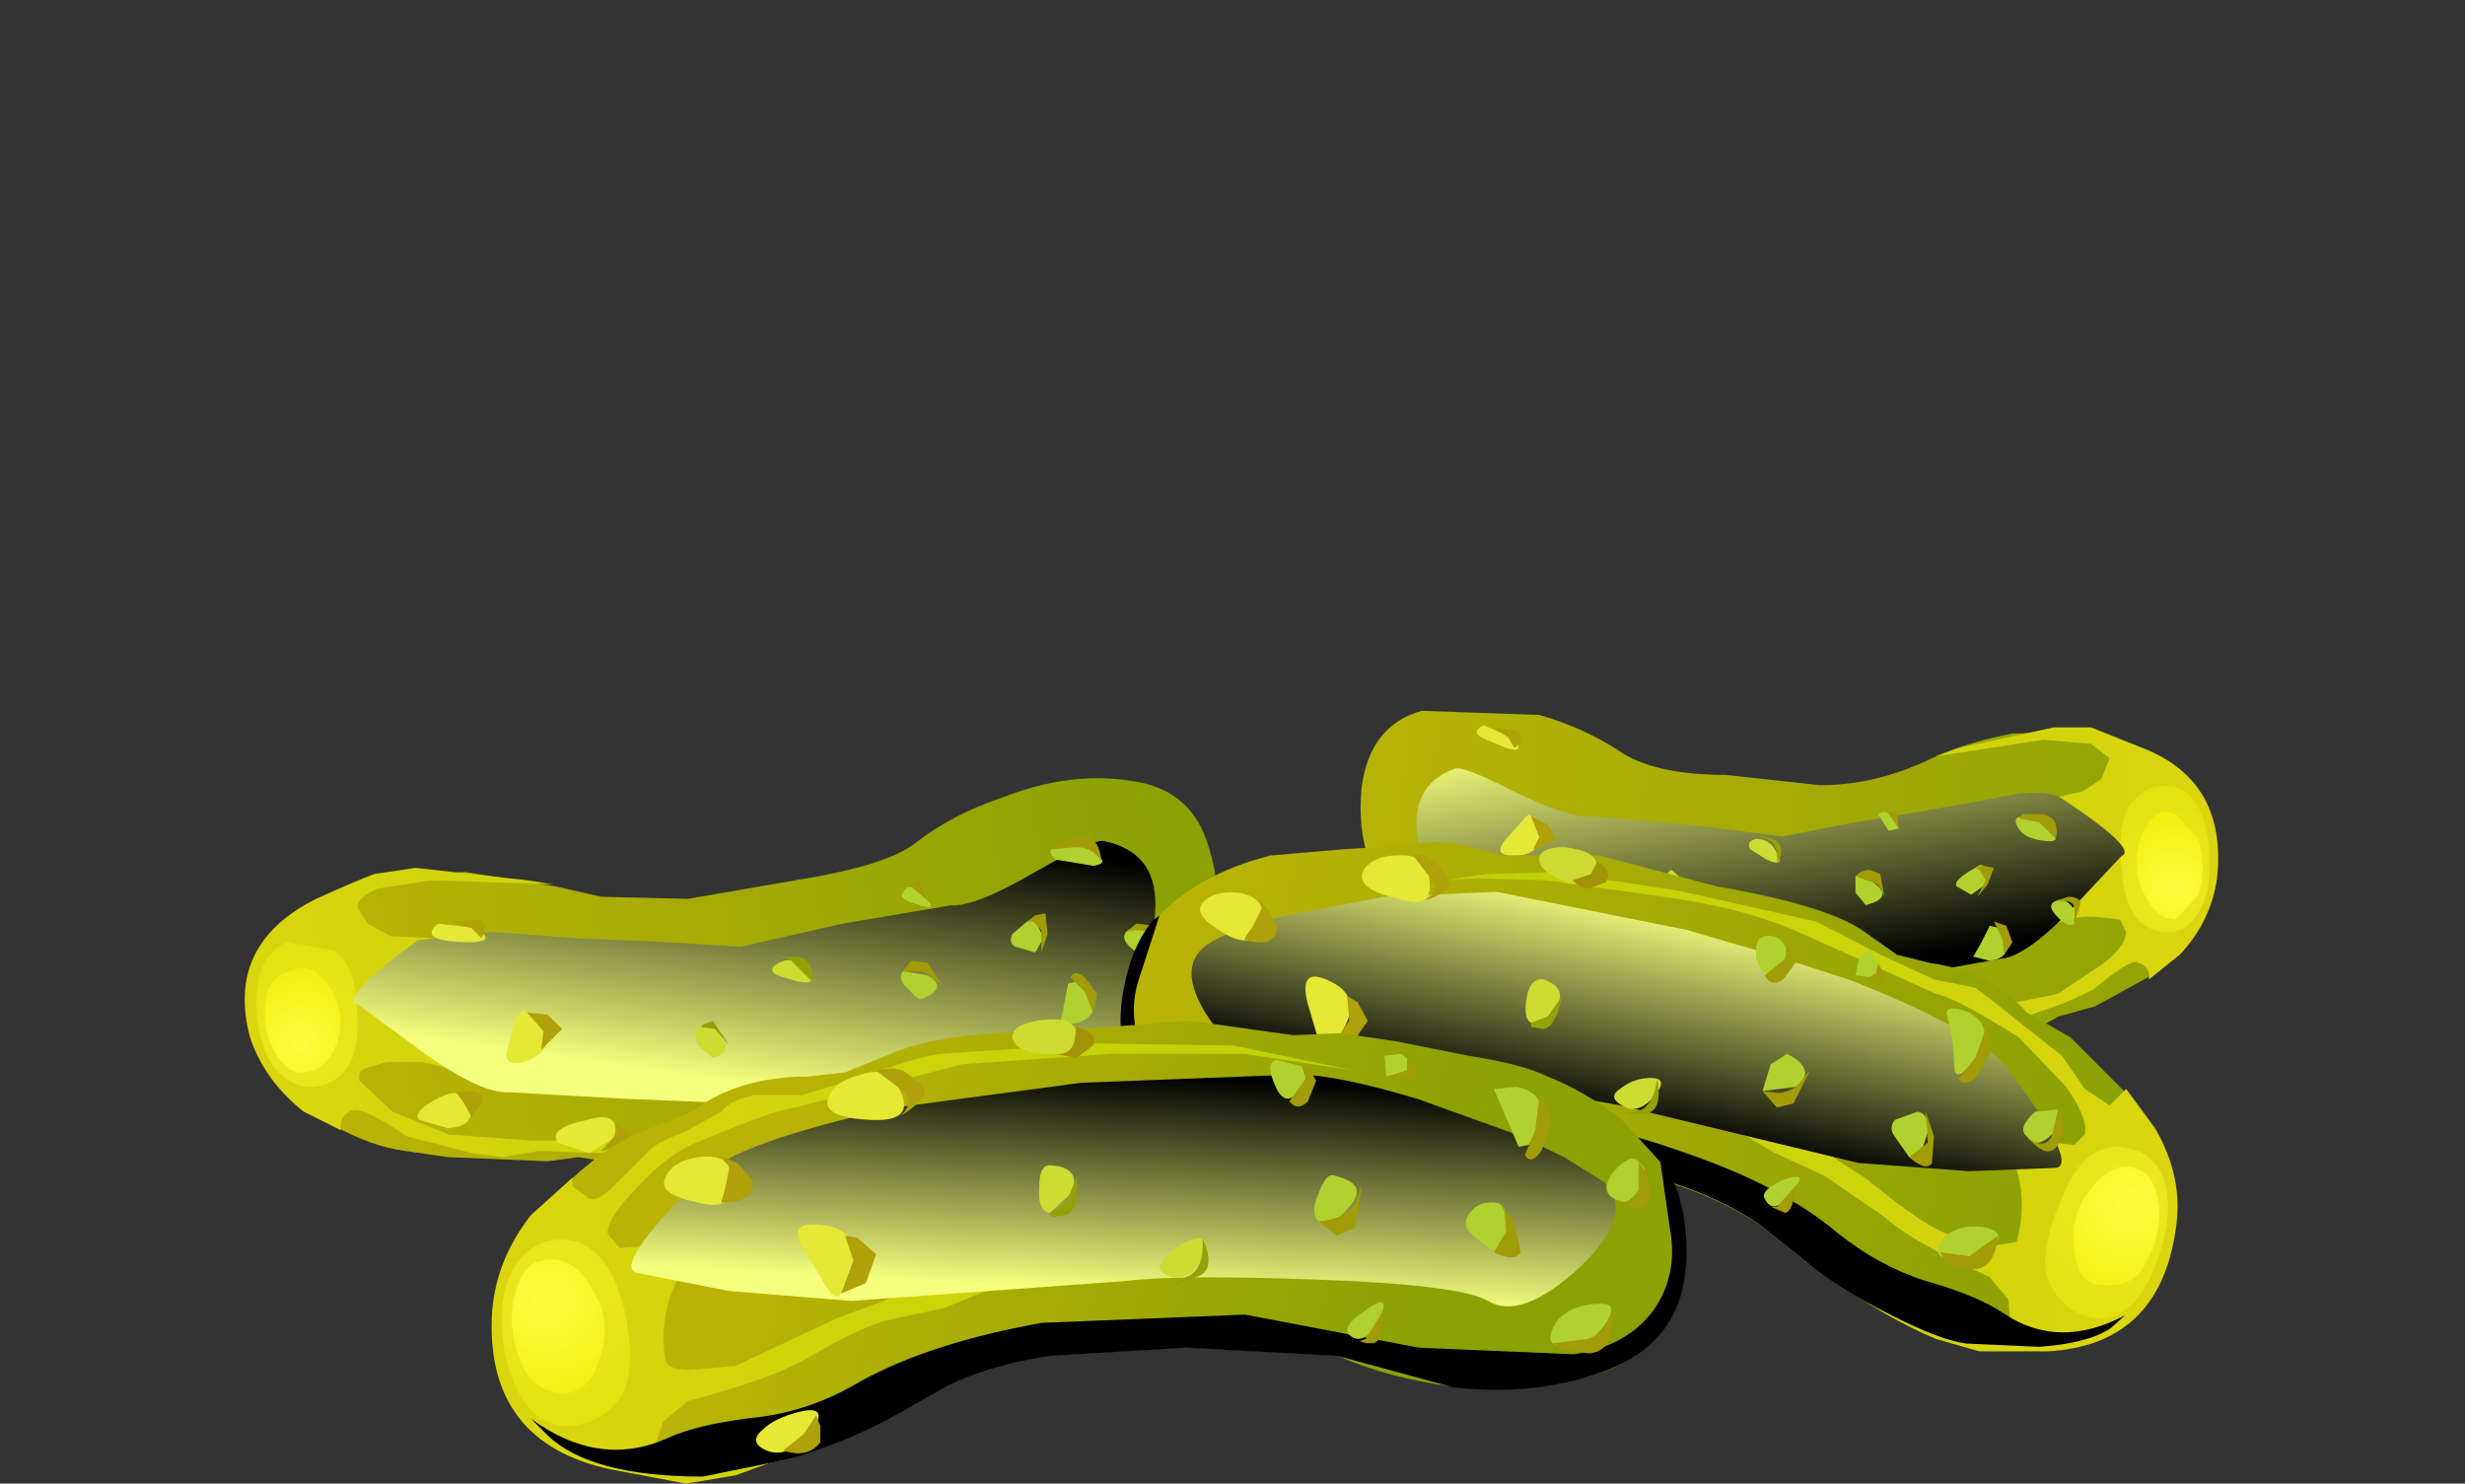 <?xml version="1.0" encoding="UTF-8" standalone="no"?>
<svg xmlns:xlink="http://www.w3.org/1999/xlink" height="35.9px" width="59.65px" xmlns="http://www.w3.org/2000/svg">
  <rect width="100%" height="100%" fill="#333333" stroke="none"/>
  <g transform="matrix(1.0, 0.0, 0.0, 1.0, 0.0, 0.0)">
    <use height="8.25" transform="matrix(1.0, 0.0, 0.0, 1.0, 32.9, 17.05)" width="20.8" xlink:href="#shape0"/>
    <use height="6.8" transform="matrix(0.8, 0.0, 0.0, 0.8, 34.29, 18.6)" width="21.4" xlink:href="#sprite0"/>
    <use height="10.7" transform="matrix(1.0, 0.0, 0.0, 1.0, 5.9, 17.55)" width="44.5" xlink:href="#shape2"/>
    <use height="7.95" transform="matrix(0.8, 0.0, 0.0, 0.8, 8.55, 20.35)" width="24.3" xlink:href="#sprite1"/>
    <use height="12.45" transform="matrix(1.0, 0.0, 0.0, 1.0, 10.1, 20.25)" width="42.6" xlink:href="#shape4"/>
    <use height="13.05" transform="matrix(0.8, 0.0, 0.0, 0.8, 27.1, 22.15)" width="30.4" xlink:href="#sprite2"/>
    <use height="8.5" transform="matrix(0.8, 0.0, 0.0, 0.8, 28.85, 21.54)" width="26.3" xlink:href="#sprite4"/>
    <use height="15.4" transform="matrix(1.0, 0.0, 0.0, 1.0, 11.9, 20.5)" width="38.0" xlink:href="#shape7"/>
    <use height="9.6" transform="matrix(0.8, 0.0, 0.0, 0.8, 12.85, 28.05)" width="34.95" xlink:href="#sprite5"/>
    <use height="7.0" transform="matrix(0.8, 0.0, 0.0, 0.8, 15.29, 26.0)" width="29.75" xlink:href="#sprite7"/>
    <use height="10.5" transform="matrix(1.0, 0.0, 0.0, 1.0, 16.05, 24.65)" width="23.95" xlink:href="#shape10"/>
  </g>
  <defs>
    <g id="shape0" transform="matrix(1.0, 0.0, 0.0, 1.0, -32.9, -17.05)">
      <path d="M53.5 21.3 Q53.25 22.6 52.25 23.5 L50.7 24.35 49.8 24.6 Q48.85 25.2 47.7 24.95 L47.05 24.9 46.25 25.15 43.4 25.1 41.05 24.9 39.25 24.4 38.45 24.3 37.55 23.95 Q37.25 23.7 36.3 23.5 35.45 23.2 34.95 22.9 L33.85 21.85 33.15 20.85 Q32.85 20.1 32.95 19.05 33.15 17.55 34.4 17.2 L37.25 17.3 Q38.3 17.6 39.15 18.15 40.0 18.75 41.75 18.75 L44.05 19.0 Q45.45 19.0 46.85 18.3 47.65 17.95 48.7 17.75 L50.3 17.7 Q52.25 18.05 52.9 18.9 53.75 19.95 53.5 21.3" fill="url(#gradient0)" fill-rule="evenodd" stroke="none"/>
      <path d="M50.85 18.85 L51.05 18.35 50.6 18.0 49.45 17.9 46.85 18.3 47.4 18.1 49.7 17.6 50.6 17.6 51.85 18.1 Q53.9 18.9 53.65 21.25 53.5 22.3 52.75 23.1 L52.0 23.7 Q52.05 23.4 51.75 23.3 51.6 23.15 50.65 23.95 L50.0 24.25 49.3 24.5 48.7 24.7 47.85 24.65 46.75 24.8 45.4 25.05 42.65 24.75 40.35 24.3 39.05 23.9 38.35 23.5 38.95 23.75 40.2 24.1 42.45 24.55 45.05 24.75 48.05 24.4 49.8 24.05 50.85 23.35 Q51.45 22.9 51.45 22.55 L51.3 22.25 50.85 22.2 Q50.2 22.1 49.4 22.5 L48.15 22.85 46.8 23.05 43.05 23.25 39.6 22.7 37.4 21.9 36.35 21.3 37.25 21.75 38.75 22.3 42.35 22.9 44.5 22.75 Q46.05 22.95 46.65 22.75 L48.2 22.45 49.45 22.1 Q50.2 21.8 50.4 21.4 L50.7 20.05 50.3 19.75 49.5 19.7 47.65 20.3 45.35 20.85 43.25 21.0 40.2 20.5 37.85 19.85 38.75 20.05 40.8 20.4 43.45 20.7 44.85 20.5 45.85 20.2 46.85 20.1 48.15 19.65 50.4 19.15 50.85 18.85" fill="url(#gradient1)" fill-rule="evenodd" stroke="none"/>
      <path d="M52.4 22.55 Q51.45 22.5 51.35 21.1 51.2 19.8 51.65 19.35 52.05 18.9 52.65 19.05 53.3 19.25 53.45 20.45 53.55 21.6 53.15 22.15 52.85 22.6 52.4 22.55" fill="url(#gradient2)" fill-rule="evenodd" stroke="none"/>
      <path d="M52.65 22.25 Q52.15 22.25 51.85 21.55 51.55 20.9 51.85 20.15 52.15 19.5 52.65 19.7 L53.2 20.3 Q53.4 21.0 53.2 21.65 L52.65 22.25" fill="url(#gradient3)" fill-rule="evenodd" stroke="none"/>
    </g>
    <linearGradient gradientTransform="matrix(0.014, 0.001, 0.001, -0.014, 44.05, 21.25)" gradientUnits="userSpaceOnUse" id="gradient0" spreadMethod="pad" x1="-819.2" x2="819.2">
      <stop offset="0.0" stop-color="#b8b306"/>
      <stop offset="1.0" stop-color="#8ca104"/>
    </linearGradient>
    <linearGradient gradientTransform="matrix(-0.01, -0.002, -0.001, 0.011, 45.05, 20.9)" gradientUnits="userSpaceOnUse" id="gradient1" spreadMethod="pad" x1="-819.2" x2="819.2">
      <stop offset="0.0" stop-color="#dbd50f"/>
      <stop offset="1.0" stop-color="#b7d106"/>
    </linearGradient>
    <radialGradient cx="0" cy="0" gradientTransform="matrix(-0.003, -5.0E-4, -3.0E-4, 0.003, 52.6, 21.55)" gradientUnits="userSpaceOnUse" id="gradient2" r="819.2" spreadMethod="pad">
      <stop offset="0.0" stop-color="#ede824"/>
      <stop offset="1.0" stop-color="#e3e10f"/>
    </radialGradient>
    <radialGradient cx="0" cy="0" gradientTransform="matrix(-0.002, -3.0E-4, -2.0E-4, 0.002, 52.65, 21.5)" gradientUnits="userSpaceOnUse" id="gradient3" r="819.2" spreadMethod="pad">
      <stop offset="0.004" stop-color="#fffb42"/>
      <stop offset="1.0" stop-color="#f2f010"/>
    </radialGradient>
    <g id="sprite0" transform="matrix(1.0, 0.0, 0.0, 1.0, -0.05, 0.0)">
      <use height="6.8" transform="matrix(1.0, 0.0, 0.0, 1.0, 0.05, 0.0)" width="21.4" xlink:href="#shape1"/>
    </g>
    <g id="shape1" transform="matrix(1.0, 0.0, 0.0, 1.0, -0.05, 0.0)">
      <path d="M19.85 4.25 Q18.45 5.7 17.7 5.75 L14.65 6.3 11.45 6.8 7.25 6.4 Q3.95 6.05 3.5 6.45 2.9 7.0 1.4 6.1 -0.05 5.2 0.5 4.4 L0.1 2.35 Q-0.25 0.5 1.2 0.0 1.45 -0.1 3.1 0.75 4.8 1.55 5.45 1.45 L8.35 1.7 11.1 2.05 13.15 1.65 15.25 1.3 17.5 0.9 Q19.0 0.55 19.55 0.9 21.9 2.45 21.35 2.65 L19.85 4.25" fill="url(#gradient4)" fill-rule="evenodd" stroke="none"/>
    </g>
    <linearGradient gradientTransform="matrix(7.0E-4, 0.005, 0.005, -8.0E-4, 10.65, 2.2)" gradientUnits="userSpaceOnUse" id="gradient4" spreadMethod="pad" x1="-819.2" x2="819.2">
      <stop offset="0.0" stop-color="#f4ff7d"/>
      <stop offset="1.0" stop-color="#000000"/>
    </linearGradient>
    <g id="shape2" transform="matrix(1.0, 0.0, 0.0, 1.0, -5.9, -17.55)">
      <path d="M40.2 23.65 L39.85 23.35 Q39.85 23.2 40.3 23.2 40.85 23.15 40.85 23.5 L40.2 23.65" fill="#cddb32" fill-rule="evenodd" stroke="none"/>
      <path d="M37.9 22.65 L37.3 22.75 36.8 22.4 Q36.65 22.1 37.5 22.1 38.3 22.15 37.9 22.65" fill="#e5e835" fill-rule="evenodd" stroke="none"/>
      <path d="M35.25 21.25 Q35.2 21.55 34.65 21.5 L34.1 21.15 Q34.05 20.9 34.65 20.85 35.3 20.75 35.25 21.25" fill="#e5e835" fill-rule="evenodd" stroke="none"/>
      <path d="M36.75 20.7 Q36.05 20.75 36.45 20.3 L36.85 19.85 Q37.0 19.65 37.05 19.75 L37.25 20.25 Q37.25 20.65 36.75 20.7" fill="#e5e835" fill-rule="evenodd" stroke="none"/>
      <path d="M44.45 22.9 L44.6 23.3 44.2 23.35 Q44.0 23.3 44.15 23.05 44.3 22.75 44.45 22.9" fill="#b1d12f" fill-rule="evenodd" stroke="none"/>
      <path d="M47.8 21.0 Q48.1 20.75 48.05 21.4 L47.7 21.65 47.35 21.45 Q47.25 21.3 47.8 21.0" fill="#b1d12f" fill-rule="evenodd" stroke="none"/>
      <path d="M40.45 21.7 Q40.3 21.7 40.3 21.4 40.3 21.1 40.45 21.05 L40.85 21.4 40.45 21.7" fill="#cddb32" fill-rule="evenodd" stroke="none"/>
      <path d="M46.2 23.6 Q46.05 23.7 45.95 23.5 45.85 23.3 46.0 23.25 L46.25 23.3 Q46.4 23.5 46.2 23.6" fill="#b1d12f" fill-rule="evenodd" stroke="none"/>
      <path d="M48.15 23.25 L47.75 23.15 47.95 22.8 48.15 22.4 48.35 22.45 Q48.85 23.15 48.15 23.25" fill="#b1d12f" fill-rule="evenodd" stroke="none"/>
      <path d="M50.2 22.35 Q50.05 22.45 49.8 22.2 49.5 21.9 49.75 21.8 49.95 21.7 50.15 21.95 L50.2 22.35" fill="#b1d12f" fill-rule="evenodd" stroke="none"/>
      <path d="M45.15 21.9 L44.9 21.6 44.9 21.2 Q45.05 21.1 45.45 21.45 45.75 21.75 45.15 21.9" fill="#b1d12f" fill-rule="evenodd" stroke="none"/>
      <path d="M45.95 20.05 L45.7 20.1 45.45 19.7 Q45.8 19.5 45.95 20.05" fill="#b1d12f" fill-rule="evenodd" stroke="none"/>
      <path d="M42.75 20.8 L42.35 20.55 Q42.25 20.35 42.5 20.3 42.85 20.3 43.0 20.65 43.2 21.0 42.75 20.8" fill="#cddb32" fill-rule="evenodd" stroke="none"/>
      <path d="M36.45 18.1 L35.85 17.85 Q35.6 17.7 35.9 17.55 L36.6 17.85 Q36.95 18.25 36.45 18.1" fill="#e5e835" fill-rule="evenodd" stroke="none"/>
      <path d="M49.5 20.35 Q49.0 20.3 48.85 20.05 48.65 19.75 49.0 19.75 49.35 19.75 49.65 20.1 49.9 20.4 49.5 20.35" fill="#b1d12f" fill-rule="evenodd" stroke="none"/>
      <path d="M35.05 20.85 Q35.65 20.9 35.55 21.2 L35.05 21.5 35.2 21.35 35.15 21.05 35.05 20.85" fill="#b0a009" fill-rule="evenodd" stroke="none"/>
      <path d="M38.3 22.7 L37.85 22.9 37.6 22.85 38.05 22.55 38.0 22.25 Q38.5 22.5 38.3 22.7" fill="#b0a009" fill-rule="evenodd" stroke="none"/>
      <path d="M40.45 23.2 Q41.0 23.1 41.1 23.35 L40.85 23.6 40.8 23.4 40.65 23.25 40.45 23.2" fill="#a19208" fill-rule="evenodd" stroke="none"/>
      <path d="M44.35 22.85 Q44.5 22.7 44.65 22.85 L44.85 23.1 44.6 23.3 44.65 23.1 44.35 22.85" fill="#a19c08" fill-rule="evenodd" stroke="none"/>
      <path d="M37.05 19.75 L37.45 19.95 37.65 20.3 37.3 20.5 37.1 20.55 37.25 20.25 37.05 19.75" fill="#b0a009" fill-rule="evenodd" stroke="none"/>
      <path d="M36.15 17.6 L36.75 17.7 Q36.9 17.9 36.65 18.1 L36.5 17.85 36.15 17.6" fill="#b0a009" fill-rule="evenodd" stroke="none"/>
      <path d="M43.0 20.9 Q43.05 20.4 42.75 20.3 L42.5 20.2 42.9 20.3 Q43.25 20.45 43.0 20.9" fill="#94a108" fill-rule="evenodd" stroke="none"/>
      <path d="M47.85 21.7 L48.05 21.3 47.9 21.05 47.8 21.0 48.0 20.95 48.25 21.0 48.1 21.4 47.85 21.7" fill="#a19c08" fill-rule="evenodd" stroke="none"/>
      <path d="M46.0 23.25 L46.4 23.25 46.3 23.5 46.3 23.35 46.0 23.25" fill="#a19c08" fill-rule="evenodd" stroke="none"/>
      <path d="M45.95 20.05 L45.7 19.7 45.65 19.65 45.9 19.65 45.95 20.05" fill="#a19c08" fill-rule="evenodd" stroke="none"/>
      <path d="M49.75 20.3 L49.35 19.9 48.85 19.8 48.95 19.7 49.4 19.7 Q49.85 19.75 49.75 20.3" fill="#a19c08" fill-rule="evenodd" stroke="none"/>
      <path d="M44.9 21.2 Q45.05 21.05 45.25 21.05 L45.5 21.15 45.6 21.7 45.5 21.5 Q45.45 21.35 45.15 21.3 L44.9 21.2" fill="#a19c08" fill-rule="evenodd" stroke="none"/>
      <path d="M48.25 22.3 L48.55 22.4 48.7 22.8 48.5 23.1 48.45 22.7 48.25 22.3" fill="#a19c08" fill-rule="evenodd" stroke="none"/>
      <path d="M49.75 21.8 L50.05 21.7 Q50.3 21.7 50.35 21.85 L50.2 22.35 50.2 21.95 Q50.15 21.8 49.95 21.8 L49.75 21.8" fill="#a19c08" fill-rule="evenodd" stroke="none"/>
      <path d="M27.4 18.9 Q28.85 19.1 29.25 20.5 29.6 21.6 29.3 22.35 28.85 23.55 27.5 24.6 L26.05 25.3 Q25.05 25.7 24.7 25.95 L23.7 26.4 22.8 26.55 21.85 26.95 20.85 27.3 18.2 27.75 14.95 28.15 14.0 28.0 13.25 28.1 10.85 28.0 9.8 27.85 Q9.0 27.75 8.0 27.2 6.65 26.45 6.25 25.2 5.8 23.9 6.6 22.7 6.95 22.15 7.9 21.7 L9.4 21.2 11.25 21.1 13.45 21.45 14.55 21.7 16.65 21.75 19.25 21.3 Q21.45 20.95 22.15 20.4 23.05 19.7 24.25 19.3 25.9 18.65 27.4 18.9" fill="url(#gradient5)" fill-rule="evenodd" stroke="none"/>
      <path d="M22.25 24.95 L19.95 25.55 18.4 25.9 14.05 26.1 12.5 26.05 11.05 25.9 10.25 25.7 9.35 25.7 8.85 25.85 Q8.65 25.9 8.7 26.15 L9.5 26.9 10.85 27.45 12.85 27.6 16.3 27.6 19.2 27.1 21.75 26.45 23.75 25.6 Q22.45 26.45 21.6 26.65 L19.0 27.35 15.9 27.9 14.35 27.9 13.05 27.85 12.15 28.0 11.4 27.9 10.65 27.7 9.85 27.5 Q8.7 26.7 8.45 26.9 8.2 27.05 8.25 27.35 L7.35 26.9 Q6.4 26.15 6.05 25.1 5.45 22.85 7.65 21.75 8.65 21.3 9.05 21.15 L10.05 21.0 12.75 21.3 13.4 21.4 10.45 21.3 9.15 21.5 Q8.65 21.7 8.65 21.95 L8.9 22.35 9.45 22.65 10.45 22.7 12.05 22.9 13.65 23.2 16.0 23.3 17.6 23.4 20.55 22.8 22.85 22.2 23.85 21.9 21.25 22.8 17.85 23.7 15.45 23.75 12.75 23.45 10.55 23.1 9.65 23.25 Q9.2 23.3 9.25 23.55 9.3 24.35 9.8 24.9 10.35 25.55 12.45 25.7 L14.25 25.85 16.65 25.6 19.1 25.5 23.15 24.5 25.7 23.2 Q23.9 24.5 22.25 24.95" fill="url(#gradient6)" fill-rule="evenodd" stroke="none"/>
      <path d="M7.65 26.3 Q7.2 26.35 6.8 26.0 6.25 25.5 6.2 24.3 6.2 23.1 6.95 22.8 L8.1 23.0 Q8.65 23.4 8.65 24.7 8.7 26.1 7.65 26.3" fill="url(#gradient7)" fill-rule="evenodd" stroke="none"/>
      <path d="M7.35 25.95 Q6.95 26.0 6.65 25.45 6.3 24.85 6.45 24.1 6.5 23.7 7.0 23.5 7.55 23.25 7.95 23.85 8.4 24.5 8.15 25.25 7.9 25.9 7.35 25.95" fill="url(#gradient8)" fill-rule="evenodd" stroke="none"/>
    </g>
    <linearGradient gradientTransform="matrix(0.012, -0.002, -0.002, -0.012, 18.5, 23.85)" gradientUnits="userSpaceOnUse" id="gradient5" spreadMethod="pad" x1="-819.2" x2="819.2">
      <stop offset="0.0" stop-color="#b8b306"/>
      <stop offset="1.0" stop-color="#8ca104"/>
    </linearGradient>
    <linearGradient gradientTransform="matrix(0.012, -0.003, 0.003, 0.011, 15.85, 23.8)" gradientUnits="userSpaceOnUse" id="gradient6" spreadMethod="pad" x1="-819.2" x2="819.2">
      <stop offset="0.0" stop-color="#dbd50f"/>
      <stop offset="1.0" stop-color="#b7d106"/>
    </linearGradient>
    <radialGradient cx="0" cy="0" gradientTransform="matrix(0.003, -8.0E-4, 8.0E-4, 0.003, 7.3, 25.3)" gradientUnits="userSpaceOnUse" id="gradient7" r="819.2" spreadMethod="pad">
      <stop offset="0.0" stop-color="#ede824"/>
      <stop offset="1.0" stop-color="#e3e10f"/>
    </radialGradient>
    <radialGradient cx="0" cy="0" gradientTransform="matrix(0.002, -6.0E-4, 5.0E-4, 0.002, 7.25, 25.25)" gradientUnits="userSpaceOnUse" id="gradient8" r="819.2" spreadMethod="pad">
      <stop offset="0.004" stop-color="#fffb42"/>
      <stop offset="1.0" stop-color="#f2f010"/>
    </radialGradient>
    <g id="sprite1" transform="matrix(1.0, 0.0, 0.0, 1.0, 0.0, 0.0)">
      <use height="7.95" transform="matrix(1.0, 0.0, 0.0, 1.0, 0.0, 0.0)" width="24.3" xlink:href="#shape3"/>
    </g>
    <g id="shape3" transform="matrix(1.0, 0.0, 0.0, 1.0, 0.0, 0.0)">
      <path d="M20.9 6.7 L16.6 7.05 11.95 7.95 8.25 7.8 4.7 7.6 Q3.85 7.65 2.05 6.35 L0.15 4.95 Q-0.5 4.8 1.95 3.0 L4.25 2.75 6.85 2.95 9.3 3.05 11.7 3.2 14.8 2.5 18.05 1.95 Q18.8 2.0 20.6 0.95 22.35 -0.05 22.7 0.0 24.4 0.35 24.25 2.2 L24.05 4.3 Q24.8 5.0 23.25 6.1 21.65 7.15 20.9 6.7" fill="url(#gradient9)" fill-rule="evenodd" stroke="none"/>
    </g>
    <linearGradient gradientTransform="matrix(5.0E-4, -0.005, 0.005, 7.0E-4, 12.2, 3.25)" gradientUnits="userSpaceOnUse" id="gradient9" spreadMethod="pad" x1="-819.2" x2="819.2">
      <stop offset="0.0" stop-color="#f4ff7d"/>
      <stop offset="1.0" stop-color="#000000"/>
    </linearGradient>
    <g id="shape4" transform="matrix(1.0, 0.0, 0.0, 1.0, -10.1, -20.25)">
      <path d="M17.75 27.9 Q17.25 27.95 17.25 27.75 17.15 27.5 17.65 27.35 18.2 27.15 18.35 27.5 18.5 27.85 17.75 27.9" fill="#cddb32" fill-rule="evenodd" stroke="none"/>
      <path d="M14.85 27.55 L14.25 27.9 13.5 27.65 Q13.25 27.3 14.2 27.1 15.05 26.85 14.85 27.55" fill="#e5e835" fill-rule="evenodd" stroke="none"/>
      <path d="M11.4 26.85 Q11.45 27.25 10.85 27.3 L10.15 27.1 Q9.95 26.9 10.65 26.55 11.25 26.25 11.4 26.85" fill="#e5e835" fill-rule="evenodd" stroke="none"/>
      <path d="M12.8 25.65 Q12.1 25.9 12.3 25.3 L12.5 24.65 Q12.65 24.35 12.75 24.5 13.7 25.25 12.8 25.65" fill="#e5e835" fill-rule="evenodd" stroke="none"/>
      <path d="M22.05 25.6 Q22.45 25.8 22.3 26.05 22.2 26.3 21.9 26.25 21.65 26.25 21.75 25.9 21.8 25.5 22.05 25.6" fill="#b1d12f" fill-rule="evenodd" stroke="none"/>
      <path d="M24.85 22.3 L25.05 22.25 25.25 22.7 25.05 23.05 24.55 22.9 Q24.4 22.8 24.5 22.6 L24.85 22.3" fill="#b1d12f" fill-rule="evenodd" stroke="none"/>
      <path d="M17.25 25.6 L16.9 25.3 Q16.75 24.9 16.95 24.85 17.2 24.7 17.45 25.1 17.75 25.45 17.25 25.6" fill="#cddb32" fill-rule="evenodd" stroke="none"/>
      <path d="M24.2 25.8 L23.85 25.8 23.8 25.5 Q23.9 25.35 24.1 25.5 24.35 25.6 24.2 25.8" fill="#b1d12f" fill-rule="evenodd" stroke="none"/>
      <path d="M26.1 24.75 L25.65 24.8 25.75 24.3 25.85 23.8 26.05 23.75 Q26.85 24.45 26.1 24.75" fill="#b1d12f" fill-rule="evenodd" stroke="none"/>
      <path d="M27.95 23.05 L27.45 23.0 Q27.1 22.75 27.25 22.55 27.45 22.35 27.8 22.55 28.15 22.8 27.95 23.05" fill="#b1d12f" fill-rule="evenodd" stroke="none"/>
      <path d="M22.35 24.15 Q22.25 24.25 22.0 23.95 21.7 23.7 21.85 23.5 L22.45 23.6 Q22.95 23.9 22.35 24.15" fill="#b1d12f" fill-rule="evenodd" stroke="none"/>
      <path d="M22.45 21.8 Q22.7 22.05 22.25 21.9 21.7 21.75 21.85 21.6 22.0 21.25 22.45 21.8" fill="#b1d12f" fill-rule="evenodd" stroke="none"/>
      <path d="M19.3 23.75 L18.8 23.6 Q18.55 23.45 18.85 23.3 19.2 23.1 19.5 23.5 19.85 23.85 19.3 23.75" fill="#cddb32" fill-rule="evenodd" stroke="none"/>
      <path d="M11.45 22.8 Q10.05 22.8 10.6 22.35 L11.45 22.45 Q12.05 22.75 11.45 22.8" fill="#e5e835" fill-rule="evenodd" stroke="none"/>
      <path d="M26.45 20.95 L25.55 20.8 Q25.25 20.55 25.65 20.45 26.0 20.3 26.45 20.6 26.9 20.9 26.45 20.95" fill="#b1d12f" fill-rule="evenodd" stroke="none"/>
      <path d="M11.05 26.45 Q11.65 26.3 11.7 26.65 L11.3 27.15 11.4 27.0 11.2 26.65 11.05 26.45" fill="#b0a009" fill-rule="evenodd" stroke="none"/>
      <path d="M14.75 27.05 L15.3 27.45 14.85 27.8 14.55 27.85 14.95 27.4 14.9 27.15 14.75 27.05" fill="#b0a009" fill-rule="evenodd" stroke="none"/>
      <path d="M17.85 27.3 L18.6 27.25 Q18.8 27.5 18.4 27.65 L18.25 27.45 Q18.2 27.3 18.0 27.3 L17.85 27.3" fill="#a19208" fill-rule="evenodd" stroke="none"/>
      <path d="M21.85 25.55 L22.25 25.5 22.5 25.7 22.3 26.05 22.3 25.8 22.05 25.6 21.85 25.55" fill="#a19c08" fill-rule="evenodd" stroke="none"/>
      <path d="M12.75 24.5 L13.25 24.55 13.6 24.9 13.1 25.4 13.15 24.95 12.75 24.5" fill="#b0a009" fill-rule="evenodd" stroke="none"/>
      <path d="M10.9 22.3 L11.6 22.25 Q11.85 22.4 11.65 22.7 L11.4 22.45 10.9 22.3" fill="#b0a009" fill-rule="evenodd" stroke="none"/>
      <path d="M19.65 23.75 L19.1 23.2 18.85 23.15 19.3 23.15 Q19.7 23.2 19.65 23.75" fill="#94a108" fill-rule="evenodd" stroke="none"/>
      <path d="M25.2 23.05 L25.2 22.5 25.0 22.3 24.85 22.3 25.05 22.15 25.3 22.1 25.35 22.6 25.2 23.05" fill="#a19c08" fill-rule="evenodd" stroke="none"/>
      <path d="M23.95 25.45 L24.25 25.35 Q24.45 25.35 24.25 25.7 L24.2 25.5 23.95 25.45" fill="#a19c08" fill-rule="evenodd" stroke="none"/>
      <path d="M17.65 25.3 L17.3 24.9 16.95 24.85 17.0 24.8 17.25 24.7 17.65 25.3" fill="#94a108" fill-rule="evenodd" stroke="none"/>
      <path d="M22.45 21.8 L22.05 21.45 21.95 21.45 22.25 21.3 22.45 21.8" fill="#a19c08" fill-rule="evenodd" stroke="none"/>
      <path d="M26.65 20.85 Q26.45 20.5 26.05 20.5 L25.45 20.55 25.55 20.45 26.05 20.25 Q26.6 20.15 26.65 20.85" fill="#a19c08" fill-rule="evenodd" stroke="none"/>
      <path d="M21.85 23.5 L22.05 23.25 22.45 23.3 22.8 23.85 22.55 23.65 Q22.45 23.5 22.1 23.5 L21.85 23.5" fill="#a19c08" fill-rule="evenodd" stroke="none"/>
      <path d="M25.9 23.65 Q26.0 23.45 26.25 23.65 L26.55 24.05 26.45 24.5 26.25 24.0 25.9 23.65" fill="#a19c08" fill-rule="evenodd" stroke="none"/>
      <path d="M27.25 22.55 L27.5 22.35 27.95 22.4 Q28.2 22.7 27.95 23.05 L27.85 22.55 27.5 22.5 27.25 22.55" fill="#a19c08" fill-rule="evenodd" stroke="none"/>
      <path d="M46.7 23.3 Q48.15 23.5 49.05 24.5 L50.1 25.1 51.65 26.65 Q52.65 28.1 52.5 29.6 52.4 31.25 51.05 32.15 50.05 32.9 47.6 32.5 46.95 32.45 45.7 31.8 44.45 31.15 43.6 30.45 L42.6 29.65 Q41.7 29.05 40.5 28.65 L37.65 27.95 34.3 27.65 31.75 27.9 Q29.7 27.8 28.3 26.9 26.95 26.0 27.15 24.3 27.3 23.0 27.9 22.3 28.95 21.15 30.75 20.7 L32.5 20.55 34.15 20.45 Q34.75 20.3 35.4 20.45 L36.4 20.7 38.7 20.7 41.55 21.45 Q44.15 21.9 45.05 22.5 L45.9 23.1 46.7 23.3" fill="url(#gradient10)" fill-rule="evenodd" stroke="none"/>
      <path d="M47.95 26.7 L48.75 27.25 49.65 27.65 50.2 27.7 50.45 27.45 Q50.55 27.1 50.0 26.3 L48.85 25.1 Q47.35 24.15 46.85 24.05 L45.3 23.35 43.4 22.5 Q42.1 21.95 40.25 21.7 L37.4 21.3 35.8 21.25 35.0 21.3 35.95 21.15 37.65 21.1 40.6 21.55 43.95 22.3 45.5 23.1 46.8 23.7 47.8 23.9 48.45 24.4 49.2 25.0 49.9 25.55 50.45 26.35 51.05 26.75 51.45 26.35 52.15 27.3 Q52.85 28.5 52.65 29.75 52.25 32.55 49.55 32.7 L47.9 32.7 46.85 32.4 Q45.65 31.9 44.25 30.9 L43.65 30.5 44.5 30.95 46.55 31.9 48.0 32.25 Q48.6 32.25 48.65 32.0 L48.6 31.45 48.15 30.9 Q46.35 30.1 45.6 29.45 L44.15 28.45 42.95 27.9 41.85 27.25 41.05 26.65 40.25 26.4 37.0 25.7 33.25 25.25 36.25 25.4 40.1 26.05 41.5 26.5 42.6 27.0 43.9 27.7 45.2 28.55 Q46.65 29.75 47.25 29.9 L48.2 30.15 48.8 30.05 Q49.05 29.15 48.8 28.3 48.55 27.35 46.45 26.3 L44.7 25.3 Q44.15 24.95 42.2 24.5 41.7 24.4 39.6 23.5 L35.05 22.8 33.15 22.85 31.95 23.0 33.4 22.7 36.25 22.65 38.8 23.05 40.55 23.4 45.0 25.1 46.55 25.85 Q47.75 26.5 47.95 26.7" fill="url(#gradient11)" fill-rule="evenodd" stroke="none"/>
      <path d="M51.55 27.8 Q52.1 27.9 52.35 28.5 52.65 29.35 52.15 30.65 51.65 31.9 50.8 31.9 50.05 31.85 49.65 31.15 49.25 30.5 49.85 29.1 50.45 27.5 51.55 27.8" fill="url(#gradient12)" fill-rule="evenodd" stroke="none"/>
      <path d="M51.75 28.3 Q52.15 28.45 52.25 29.2 52.3 29.95 51.85 30.7 51.6 31.1 51.0 31.1 50.3 31.15 50.2 30.3 50.05 29.4 50.65 28.7 51.2 28.05 51.75 28.3" fill="url(#gradient13)" fill-rule="evenodd" stroke="none"/>
    </g>
    <linearGradient gradientTransform="matrix(0.013, 0.004, 0.004, -0.013, 39.6, 25.55)" gradientUnits="userSpaceOnUse" id="gradient10" spreadMethod="pad" x1="-819.2" x2="819.2">
      <stop offset="0.0" stop-color="#b8b306"/>
      <stop offset="1.0" stop-color="#8ca104"/>
    </linearGradient>
    <linearGradient gradientTransform="matrix(-0.013, -0.002, 0.002, -0.014, 42.25, 26.8)" gradientUnits="userSpaceOnUse" id="gradient11" spreadMethod="pad" x1="-819.2" x2="819.2">
      <stop offset="0.0" stop-color="#dbd50f"/>
      <stop offset="1.0" stop-color="#b7d106"/>
    </linearGradient>
    <radialGradient cx="0" cy="0" gradientTransform="matrix(-0.004, -6.0E-4, 6.0E-4, -0.004, 51.5, 29.0)" gradientUnits="userSpaceOnUse" id="gradient12" r="819.2" spreadMethod="pad">
      <stop offset="0.0" stop-color="#ede824"/>
      <stop offset="1.0" stop-color="#e3e10f"/>
    </radialGradient>
    <radialGradient cx="0" cy="0" gradientTransform="matrix(-0.003, -4.0E-4, 4.0E-4, -0.003, 51.55, 29.1)" gradientUnits="userSpaceOnUse" id="gradient13" r="819.2" spreadMethod="pad">
      <stop offset="0.004" stop-color="#fffb42"/>
      <stop offset="1.0" stop-color="#f2f010"/>
    </radialGradient>
    <g id="sprite2" transform="matrix(1.0, 0.0, 0.0, 1.0, 0.0, 0.0)">
      <use height="13.05" transform="matrix(1.0, 0.0, 0.0, 1.0, 0.0, 0.0)" width="30.4" xlink:href="#sprite3"/>
    </g>
    <g id="sprite3" transform="matrix(1.0, 0.0, 0.0, 1.0, 0.0, 0.0)">
      <use height="13.05" transform="matrix(1.0, 0.0, 0.0, 1.0, 0.0, 0.0)" width="30.4" xlink:href="#shape5"/>
    </g>
    <g id="shape5" transform="matrix(1.0, 0.0, 0.0, 1.0, 0.0, 0.0)">
      <path d="M29.95 12.5 Q29.25 12.95 27.8 13.05 L25.6 12.95 Q24.8 12.85 23.25 12.05 21.65 11.25 20.6 10.35 L19.35 9.35 Q18.25 8.6 16.75 8.1 L13.15 7.25 Q10.25 6.45 9.0 6.85 L5.8 7.15 Q3.25 7.05 1.5 5.95 -0.2 4.8 0.05 2.65 0.25 1.05 1.0 0.15 L1.2 0.0 0.6 1.85 Q0.2 3.0 0.7 4.1 1.25 5.3 2.65 5.75 L6.85 6.25 11.65 6.1 Q14.1 6.1 17.15 7.2 20.05 8.2 21.7 9.6 22.95 10.6 24.35 11.05 25.95 11.5 26.75 12.05 28.4 13.15 30.4 12.1 L29.95 12.5" fill="#000000" fill-rule="evenodd" stroke="none"/>
    </g>
    <g id="sprite4" transform="matrix(1.0, 0.0, 0.0, 1.0, 0.0, -0.05)">
      <use height="8.5" transform="matrix(1.0, 0.0, 0.0, 1.0, 0.0, 0.05)" width="26.3" xlink:href="#shape6"/>
    </g>
    <g id="shape6" transform="matrix(1.0, 0.0, 0.0, 1.0, 0.0, -0.05)">
      <path d="M24.75 5.55 Q26.85 8.4 26.1 8.45 L23.5 8.55 20.15 8.3 12.9 6.55 7.85 5.65 Q3.85 5.2 3.0 5.55 2.05 5.95 0.7 4.2 -0.6 2.45 0.45 1.7 1.1 1.25 2.9 0.8 L5.8 0.25 9.2 0.1 14.95 1.25 17.35 1.95 19.85 2.75 Q23.95 4.35 24.75 5.55" fill="url(#gradient14)" fill-rule="evenodd" stroke="none"/>
    </g>
    <linearGradient gradientTransform="matrix(-7.0E-4, 0.004, 0.004, 8.0E-4, 13.45, 3.85)" gradientUnits="userSpaceOnUse" id="gradient14" spreadMethod="pad" x1="-819.2" x2="819.2">
      <stop offset="0.0" stop-color="#f4ff7d"/>
      <stop offset="1.0" stop-color="#000000"/>
    </linearGradient>
    <g id="shape7" transform="matrix(1.0, 0.0, 0.0, 1.0, -11.9, -20.5)">
      <path d="M37.8 21.3 Q37.2 21.05 37.25 20.75 37.3 20.5 37.85 20.5 38.8 20.6 38.6 21.1 38.4 21.55 37.8 21.3" fill="#cddb32" fill-rule="evenodd" stroke="none"/>
      <path d="M34.55 21.1 Q34.8 22.05 33.85 21.75 32.75 21.5 33.0 21.05 33.25 20.7 33.8 20.7 34.4 20.65 34.55 21.1" fill="#e5e835" fill-rule="evenodd" stroke="none"/>
      <path d="M30.55 22.2 Q30.45 23.05 29.65 22.6 28.85 22.15 29.1 21.85 29.35 21.55 29.95 21.6 30.6 21.7 30.55 22.2" fill="#e5e835" fill-rule="evenodd" stroke="none"/>
      <path d="M32.2 23.75 Q33.15 24.2 32.2 25.35 L31.9 25.15 31.65 24.3 Q31.4 23.35 32.2 23.75" fill="#e5e835" fill-rule="evenodd" stroke="none"/>
      <path d="M42.9 23.5 Q42.65 23.7 42.5 23.2 42.45 22.7 42.7 22.65 43.05 22.6 43.2 22.9 43.3 23.3 42.9 23.5" fill="#b1d12f" fill-rule="evenodd" stroke="none"/>
      <path d="M46.2 28.0 L45.85 27.5 Q45.7 27.3 45.85 27.1 L46.4 26.9 Q46.7 26.95 46.65 27.4 L46.45 28.0 46.2 28.0" fill="#b1d12f" fill-rule="evenodd" stroke="none"/>
      <path d="M37.35 23.7 Q37.95 23.9 37.65 24.4 37.3 24.9 37.05 24.75 36.85 24.65 36.95 24.1 37.05 23.65 37.35 23.7" fill="#cddb32" fill-rule="evenodd" stroke="none"/>
      <path d="M45.35 23.15 Q45.6 23.5 45.3 23.65 L44.9 23.6 45.0 23.15 Q45.2 22.9 45.35 23.15" fill="#b1d12f" fill-rule="evenodd" stroke="none"/>
      <path d="M47.65 24.5 Q48.45 24.95 47.55 25.9 47.35 26.1 47.3 25.9 L47.25 25.15 47.1 24.5 Q47.15 24.3 47.65 24.5" fill="#b1d12f" fill-rule="evenodd" stroke="none"/>
      <path d="M49.8 26.85 Q49.95 27.15 49.6 27.5 49.25 27.8 49.05 27.5 48.8 27.3 49.25 26.9 L49.8 26.85" fill="#b1d12f" fill-rule="evenodd" stroke="none"/>
      <path d="M43.25 25.5 Q44.0 25.9 43.45 26.3 L42.65 26.4 42.85 25.75 43.25 25.5" fill="#b1d12f" fill-rule="evenodd" stroke="none"/>
      <path d="M43.45 28.7 Q42.95 29.5 42.7 29.0 42.6 28.8 43.15 28.55 43.75 28.35 43.45 28.7" fill="#b1d12f" fill-rule="evenodd" stroke="none"/>
      <path d="M39.75 26.1 Q40.45 26.0 40.05 26.5 39.65 27.0 39.25 26.75 38.9 26.55 39.2 26.35 39.45 26.15 39.75 26.1" fill="#cddb32" fill-rule="evenodd" stroke="none"/>
      <path d="M30.65 27.7 Q31.35 27.7 30.7 28.2 L29.75 28.3 Q29.4 28.05 29.75 27.85 L30.65 27.7" fill="#e5e835" fill-rule="evenodd" stroke="none"/>
      <path d="M48.05 29.7 Q48.65 29.85 48.1 30.25 L47.15 30.5 Q46.7 30.35 47.05 29.95 47.4 29.6 48.05 29.7" fill="#b1d12f" fill-rule="evenodd" stroke="none"/>
      <path d="M30.15 22.75 Q30.05 22.75 30.3 22.45 L30.55 21.95 30.45 21.75 30.65 21.95 30.9 22.4 Q30.9 22.95 30.15 22.75" fill="#b0a009" fill-rule="evenodd" stroke="none"/>
      <path d="M34.45 21.8 Q34.85 21.55 34.65 21.3 L34.2 20.7 34.55 20.7 34.75 20.85 35.05 21.25 Q35.25 21.55 34.45 21.8" fill="#b0a009" fill-rule="evenodd" stroke="none"/>
      <path d="M38.45 21.5 Q38.25 21.5 38.05 21.3 L38.5 21.15 38.65 20.85 Q39.05 21.1 38.85 21.35 L38.45 21.5" fill="#a19208" fill-rule="evenodd" stroke="none"/>
      <path d="M42.7 23.6 L43.2 23.2 43.25 22.9 43.45 23.3 43.15 23.7 Q42.85 23.9 42.7 23.6" fill="#a19c08" fill-rule="evenodd" stroke="none"/>
      <path d="M32.2 25.35 L32.65 24.7 32.6 24.1 32.85 24.25 33.1 24.7 32.75 25.2 32.2 25.35" fill="#b0a009" fill-rule="evenodd" stroke="none"/>
      <path d="M30.05 28.45 L30.65 28.2 30.95 27.85 Q31.15 28.25 30.85 28.5 L30.05 28.45" fill="#b0a009" fill-rule="evenodd" stroke="none"/>
      <path d="M40.1 26.1 Q40.25 26.9 39.8 26.95 L39.25 26.95 39.55 26.9 Q40.0 26.85 40.1 26.1" fill="#94a108" fill-rule="evenodd" stroke="none"/>
      <path d="M46.6 26.9 L46.8 27.5 46.75 28.15 Q46.6 28.35 46.2 28.0 L46.65 27.65 46.6 26.9" fill="#a19c08" fill-rule="evenodd" stroke="none"/>
      <path d="M45.15 23.7 L45.4 23.55 45.45 23.3 Q45.7 23.75 45.45 23.8 L45.15 23.7" fill="#a19c08" fill-rule="evenodd" stroke="none"/>
      <path d="M37.8 24.1 Q37.65 24.85 37.35 24.9 L37.05 24.85 37.05 24.75 37.45 24.6 37.8 24.1" fill="#94a108" fill-rule="evenodd" stroke="none"/>
      <path d="M43.45 28.7 Q43.4 29.3 43.2 29.35 L42.85 29.2 43.0 29.2 43.45 28.7" fill="#a19c08" fill-rule="evenodd" stroke="none"/>
      <path d="M48.35 29.9 Q48.25 30.8 47.65 30.7 47.25 30.7 47.05 30.5 L46.95 30.3 47.65 30.4 48.35 29.9" fill="#a19c08" fill-rule="evenodd" stroke="none"/>
      <path d="M42.65 26.4 L43.05 26.45 Q43.4 26.4 43.55 26.2 L43.8 25.9 43.4 26.7 43.0 26.8 42.65 26.4" fill="#a19c08" fill-rule="evenodd" stroke="none"/>
      <path d="M47.4 26.1 L47.8 25.6 48.05 24.9 48.15 25.05 48.15 25.5 47.8 26.1 Q47.5 26.3 47.4 26.1" fill="#a19c08" fill-rule="evenodd" stroke="none"/>
      <path d="M49.05 27.5 Q49.45 27.85 49.65 27.5 L49.8 26.85 Q50.05 27.3 49.8 27.7 49.55 28.1 49.05 27.5" fill="#a19c08" fill-rule="evenodd" stroke="none"/>
      <path d="M39.05 33.1 Q37.3 33.8 35.15 33.55 33.6 33.35 32.35 32.8 L28.65 32.6 25.4 32.8 Q24.0 33.0 22.9 33.5 L21.7 34.2 19.15 35.3 17.0 35.7 Q14.25 35.7 13.25 34.7 11.9 33.5 12.05 31.75 12.25 30.1 13.55 28.8 14.6 27.75 15.5 27.4 L16.75 26.9 Q17.85 26.05 19.55 26.05 L20.45 25.95 21.55 25.5 Q22.85 24.95 25.5 24.95 L28.8 24.7 31.3 25.05 32.45 25.0 33.8 25.2 35.55 25.55 Q36.85 25.75 37.45 26.05 38.35 26.4 39.25 27.1 L40.3 28.25 Q40.85 29.1 40.8 30.5 40.7 32.35 39.05 33.1" fill="url(#gradient15)" fill-rule="evenodd" stroke="none"/>
      <path d="M22.75 25.5 L26.55 25.25 29.85 25.3 32.75 25.9 30.1 25.5 26.9 25.5 23.3 25.75 19.25 26.8 Q18.75 26.85 16.85 27.65 16.2 27.9 15.45 28.7 14.7 29.45 14.7 29.85 L15.0 30.2 15.6 30.15 16.65 29.9 17.6 29.45 Q17.85 29.25 19.25 28.8 L21.1 28.3 26.3 27.25 28.25 27.15 31.15 27.2 Q33.25 27.2 35.8 28.3 L32.35 27.5 Q28.5 27.25 27.25 27.5 L25.8 27.9 24.3 28.1 21.4 28.55 19.25 29.3 Q16.85 30.05 16.35 31.05 15.95 31.9 16.1 32.9 16.15 33.15 16.7 33.15 L17.8 33.05 20.25 31.9 21.85 31.3 23.45 30.7 26.3 30.1 Q28.05 29.9 30.6 30.1 L33.95 30.45 32.65 30.35 29.75 30.3 26.05 30.5 25.2 30.6 Q24.85 30.7 24.2 31.1 L22.85 31.65 21.45 31.95 Q20.75 32.15 19.65 32.8 18.75 33.35 16.65 33.9 L16.05 34.4 15.85 35.0 16.55 35.4 18.2 35.3 21.65 34.25 20.95 34.55 17.8 35.7 16.6 35.9 14.75 35.55 Q11.8 34.9 11.9 31.9 11.95 30.55 12.85 29.4 L13.85 28.5 13.85 28.7 14.25 29.0 Q14.45 29.1 14.85 28.7 L15.65 27.9 Q15.85 27.65 16.55 27.4 L17.45 26.9 Q17.7 26.6 18.25 26.5 L19.4 26.5 20.9 26.05 Q22.1 25.6 22.75 25.5" fill="url(#gradient16)" fill-rule="evenodd" stroke="none"/>
      <path d="M13.45 30.0 Q14.65 29.9 15.1 31.65 15.45 33.25 14.95 33.9 14.4 34.55 13.6 34.5 12.65 34.4 12.25 32.9 11.95 31.5 12.45 30.65 12.85 30.05 13.45 30.0" fill="url(#gradient17)" fill-rule="evenodd" stroke="none"/>
      <path d="M13.15 30.5 Q13.85 30.35 14.3 31.15 14.85 31.95 14.5 32.9 14.25 33.8 13.45 33.7 12.85 33.55 12.65 33.05 12.25 32.2 12.45 31.35 12.65 30.55 13.15 30.5" fill="url(#gradient18)" fill-rule="evenodd" stroke="none"/>
    </g>
    <linearGradient gradientTransform="matrix(0.009, 0.003, 0.003, -0.009, 26.4, 30.9)" gradientUnits="userSpaceOnUse" id="gradient15" spreadMethod="pad" x1="-819.2" x2="819.2">
      <stop offset="0.0" stop-color="#b8b306"/>
      <stop offset="1.0" stop-color="#8ca104"/>
    </linearGradient>
    <linearGradient gradientTransform="matrix(0.015, 0.0, 0.0, -0.015, 23.85, 30.55)" gradientUnits="userSpaceOnUse" id="gradient16" spreadMethod="pad" x1="-819.2" x2="819.2">
      <stop offset="0.0" stop-color="#dbd50f"/>
      <stop offset="1.0" stop-color="#b7d106"/>
    </linearGradient>
    <radialGradient cx="0" cy="0" gradientTransform="matrix(0.004, 0.0, 0.0, -0.004, 13.25, 31.3)" gradientUnits="userSpaceOnUse" id="gradient17" r="819.2" spreadMethod="pad">
      <stop offset="0.0" stop-color="#ede824"/>
      <stop offset="1.0" stop-color="#e3e10f"/>
    </radialGradient>
    <radialGradient cx="0" cy="0" gradientTransform="matrix(0.003, 0.0, 0.0, -0.003, 13.2, 31.45)" gradientUnits="userSpaceOnUse" id="gradient18" r="819.2" spreadMethod="pad">
      <stop offset="0.004" stop-color="#fffb42"/>
      <stop offset="1.0" stop-color="#f2f010"/>
    </radialGradient>
    <g id="sprite5" transform="matrix(1.0, 0.0, 0.0, 1.0, 0.0, 0.0)">
      <use height="9.6" transform="matrix(1.0, 0.0, 0.0, 1.0, 0.0, 0.0)" width="34.95" xlink:href="#sprite6"/>
    </g>
    <g id="sprite6" transform="matrix(1.0, 0.0, 0.0, 1.0, 0.0, 0.0)">
      <use height="9.6" transform="matrix(1.0, 0.0, 0.0, 1.0, 0.0, 0.0)" width="34.95" xlink:href="#shape8"/>
    </g>
    <g id="shape8" transform="matrix(1.0, 0.0, 0.0, 1.0, 0.0, 0.0)">
      <path d="M34.95 3.05 Q34.85 5.4 32.75 6.3 30.6 7.2 27.9 6.9 L24.4 5.95 19.8 5.7 15.7 5.95 Q13.95 6.2 12.6 6.85 L11.1 7.7 Q9.8 8.45 7.9 9.05 L5.2 9.6 Q1.8 9.6 0.5 8.35 L0.0 7.85 Q2.05 9.35 4.1 8.45 5.05 8.0 6.9 7.8 8.5 7.6 10.0 6.7 12.1 5.55 15.45 4.95 L21.6 4.7 26.85 5.7 31.55 5.9 Q33.2 5.65 34.0 4.5 34.7 3.45 34.45 2.1 L34.15 0.0 34.35 0.25 Q35.0 1.35 34.95 3.05" fill="#000000" fill-rule="evenodd" stroke="none"/>
    </g>
    <g id="sprite7" transform="matrix(1.0, 0.0, 0.0, 1.0, -0.05, 0.0)">
      <use height="7.0" transform="matrix(1.0, 0.0, 0.0, 1.0, 0.05, 0.0)" width="29.75" xlink:href="#shape9"/>
    </g>
    <g id="shape9" transform="matrix(1.0, 0.0, 0.0, 1.0, -0.05, 0.0)">
      <path d="M20.65 6.2 Q16.55 6.05 14.95 6.25 L6.7 6.85 3.0 6.55 0.2 6.0 Q-0.55 5.8 2.15 3.1 3.2 2.05 8.0 1.0 L13.65 0.25 20.15 0.0 Q21.35 0.0 23.85 0.75 L26.9 1.85 28.25 2.5 29.45 3.25 Q30.45 4.2 28.7 5.85 26.95 7.45 25.95 6.85 25.1 6.35 20.65 6.2" fill="url(#gradient19)" fill-rule="evenodd" stroke="none"/>
    </g>
    <linearGradient gradientTransform="matrix(2.0E-4, -0.004, 0.004, 2.0E-4, 14.8, 3.25)" gradientUnits="userSpaceOnUse" id="gradient19" spreadMethod="pad" x1="-819.2" x2="819.2">
      <stop offset="0.0" stop-color="#f4ff7d"/>
      <stop offset="1.0" stop-color="#000000"/>
    </linearGradient>
    <g id="shape10" transform="matrix(1.0, 0.0, 0.0, 1.0, -16.05, -24.65)">
      <path d="M25.1 24.7 Q26.1 24.55 26.05 25.1 26.0 25.6 25.25 25.5 24.55 25.45 24.5 25.1 24.5 24.8 25.1 24.7" fill="#cddb32" fill-rule="evenodd" stroke="none"/>
      <path d="M21.7 26.25 Q22.25 27.15 21.1 27.1 19.85 27.05 20.05 26.55 20.2 26.15 20.85 26.0 21.45 25.8 21.7 26.25" fill="#e5e835" fill-rule="evenodd" stroke="none"/>
      <path d="M17.7 28.45 Q17.85 29.35 16.9 29.1 15.9 28.9 16.1 28.5 16.25 28.1 16.9 28.0 17.65 27.9 17.7 28.45" fill="#e5e835" fill-rule="evenodd" stroke="none"/>
      <path d="M19.95 29.65 Q20.7 29.75 20.65 30.45 L20.35 31.3 Q20.25 31.5 20.0 31.15 L19.5 30.3 Q18.95 29.5 19.95 29.65" fill="#e5e835" fill-rule="evenodd" stroke="none"/>
      <path d="M31.35 26.5 Q31.05 26.75 30.85 26.25 30.6 25.7 30.9 25.65 L31.5 25.8 Q31.75 26.1 31.35 26.5" fill="#b1d12f" fill-rule="evenodd" stroke="none"/>
      <path d="M36.15 30.3 L35.65 29.9 Q35.4 29.7 35.5 29.45 35.7 29.1 36.05 29.1 36.45 29.05 36.45 29.5 L36.45 30.25 36.15 30.3" fill="#b1d12f" fill-rule="evenodd" stroke="none"/>
      <path d="M25.45 28.2 Q26.15 28.25 25.95 28.85 L25.4 29.35 Q25.1 29.3 25.15 28.7 25.15 28.15 25.45 28.2" fill="#cddb32" fill-rule="evenodd" stroke="none"/>
      <path d="M33.9 25.5 Q34.25 25.7 34.0 25.95 L33.55 26.05 33.5 25.55 33.9 25.5" fill="#b1d12f" fill-rule="evenodd" stroke="none"/>
      <path d="M36.7 26.3 Q37.7 26.5 37.0 27.7 L36.75 27.75 36.45 27.05 36.15 26.35 36.7 26.3" fill="#b1d12f" fill-rule="evenodd" stroke="none"/>
      <path d="M39.65 28.1 Q40.0 28.4 39.65 28.8 39.35 29.25 39.05 29.0 38.7 28.8 39.05 28.35 39.45 27.9 39.65 28.1" fill="#b1d12f" fill-rule="evenodd" stroke="none"/>
      <path d="M32.3 28.45 Q33.15 28.65 32.65 29.2 32.15 29.8 31.9 29.55 31.7 29.35 31.9 28.9 32.1 28.35 32.3 28.45" fill="#b1d12f" fill-rule="evenodd" stroke="none"/>
      <path d="M33.45 31.75 Q33.05 32.65 32.65 32.3 32.45 32.1 33.05 31.7 33.6 31.3 33.45 31.75" fill="#b1d12f" fill-rule="evenodd" stroke="none"/>
      <path d="M28.7 30.05 Q29.35 29.75 29.1 30.4 28.85 31.0 28.35 30.9 27.9 30.75 28.15 30.5 28.35 30.2 28.7 30.05" fill="#cddb32" fill-rule="evenodd" stroke="none"/>
      <path d="M19.4 34.15 Q20.1 34.0 19.6 34.7 19.05 35.3 18.55 35.1 18.1 34.9 18.45 34.6 18.75 34.3 19.4 34.15" fill="#e5e835" fill-rule="evenodd" stroke="none"/>
      <path d="M38.65 31.55 Q39.25 31.5 38.8 32.1 38.3 32.7 37.85 32.6 37.35 32.55 37.6 32.1 37.85 31.6 38.65 31.55" fill="#b1d12f" fill-rule="evenodd" stroke="none"/>
      <path d="M17.45 29.1 L17.55 28.75 17.65 28.25 17.5 28.0 17.85 28.15 18.2 28.55 Q18.3 29.1 17.45 29.1" fill="#b0a009" fill-rule="evenodd" stroke="none"/>
      <path d="M21.8 27.0 Q22.15 26.65 21.85 26.4 L21.2 25.9 21.6 25.85 21.85 25.9 22.3 26.25 Q22.6 26.5 21.8 27.0" fill="#b0a009" fill-rule="evenodd" stroke="none"/>
      <path d="M25.5 25.5 Q25.9 25.55 26.0 25.2 L26.05 24.85 Q26.6 25.0 26.45 25.3 L26.05 25.6 25.5 25.5" fill="#a19208" fill-rule="evenodd" stroke="none"/>
      <path d="M31.2 26.65 L31.6 26.1 31.5 25.8 31.7 25.9 31.85 26.15 31.65 26.65 Q31.4 26.9 31.2 26.65" fill="#a19c08" fill-rule="evenodd" stroke="none"/>
      <path d="M20.35 31.3 L20.65 30.5 20.45 29.9 20.75 29.95 21.2 30.35 20.95 31.05 20.35 31.3" fill="#b0a009" fill-rule="evenodd" stroke="none"/>
      <path d="M18.95 35.1 L19.45 34.7 19.75 34.25 19.85 34.5 19.85 34.9 Q19.55 35.3 18.95 35.1" fill="#b0a009" fill-rule="evenodd" stroke="none"/>
      <path d="M29.1 29.95 Q29.45 30.75 28.95 30.9 L28.4 31.1 28.7 30.9 Q29.15 30.75 29.1 29.95" fill="#94a108" fill-rule="evenodd" stroke="none"/>
      <path d="M36.25 29.05 L36.65 29.6 36.8 30.3 Q36.65 30.55 36.15 30.3 L36.45 29.8 36.4 29.3 36.25 29.05" fill="#a19c08" fill-rule="evenodd" stroke="none"/>
      <path d="M33.55 26.05 L34.05 25.9 34.05 25.6 Q34.45 26.0 34.15 26.1 L33.75 26.1 33.55 26.05" fill="#a19c08" fill-rule="evenodd" stroke="none"/>
      <path d="M26.05 28.5 Q26.1 29.3 25.8 29.4 L25.45 29.45 25.4 29.35 25.8 29.1 26.05 28.5" fill="#94a108" fill-rule="evenodd" stroke="none"/>
      <path d="M33.45 31.75 Q33.5 32.4 33.25 32.5 L33.05 32.5 32.9 32.45 33.05 32.4 33.45 31.75" fill="#a19c08" fill-rule="evenodd" stroke="none"/>
      <path d="M39.0 31.7 Q39.1 32.7 38.45 32.75 L37.75 32.65 37.6 32.5 38.4 32.4 Q38.85 32.3 39.0 31.7" fill="#a19c08" fill-rule="evenodd" stroke="none"/>
      <path d="M31.9 29.55 Q32.6 29.5 32.8 29.1 L32.95 28.7 32.8 29.7 32.35 29.9 31.9 29.55" fill="#a19c08" fill-rule="evenodd" stroke="none"/>
      <path d="M36.9 27.95 L37.15 27.35 37.25 26.55 37.4 26.7 37.55 27.1 37.3 27.85 Q37.05 28.2 36.9 27.95" fill="#a19c08" fill-rule="evenodd" stroke="none"/>
      <path d="M39.05 29.0 Q39.6 29.25 39.65 28.8 L39.65 28.1 39.85 28.4 39.95 29.0 Q39.75 29.5 39.05 29.0" fill="#a19c08" fill-rule="evenodd" stroke="none"/>
    </g>
  </defs>
</svg>
